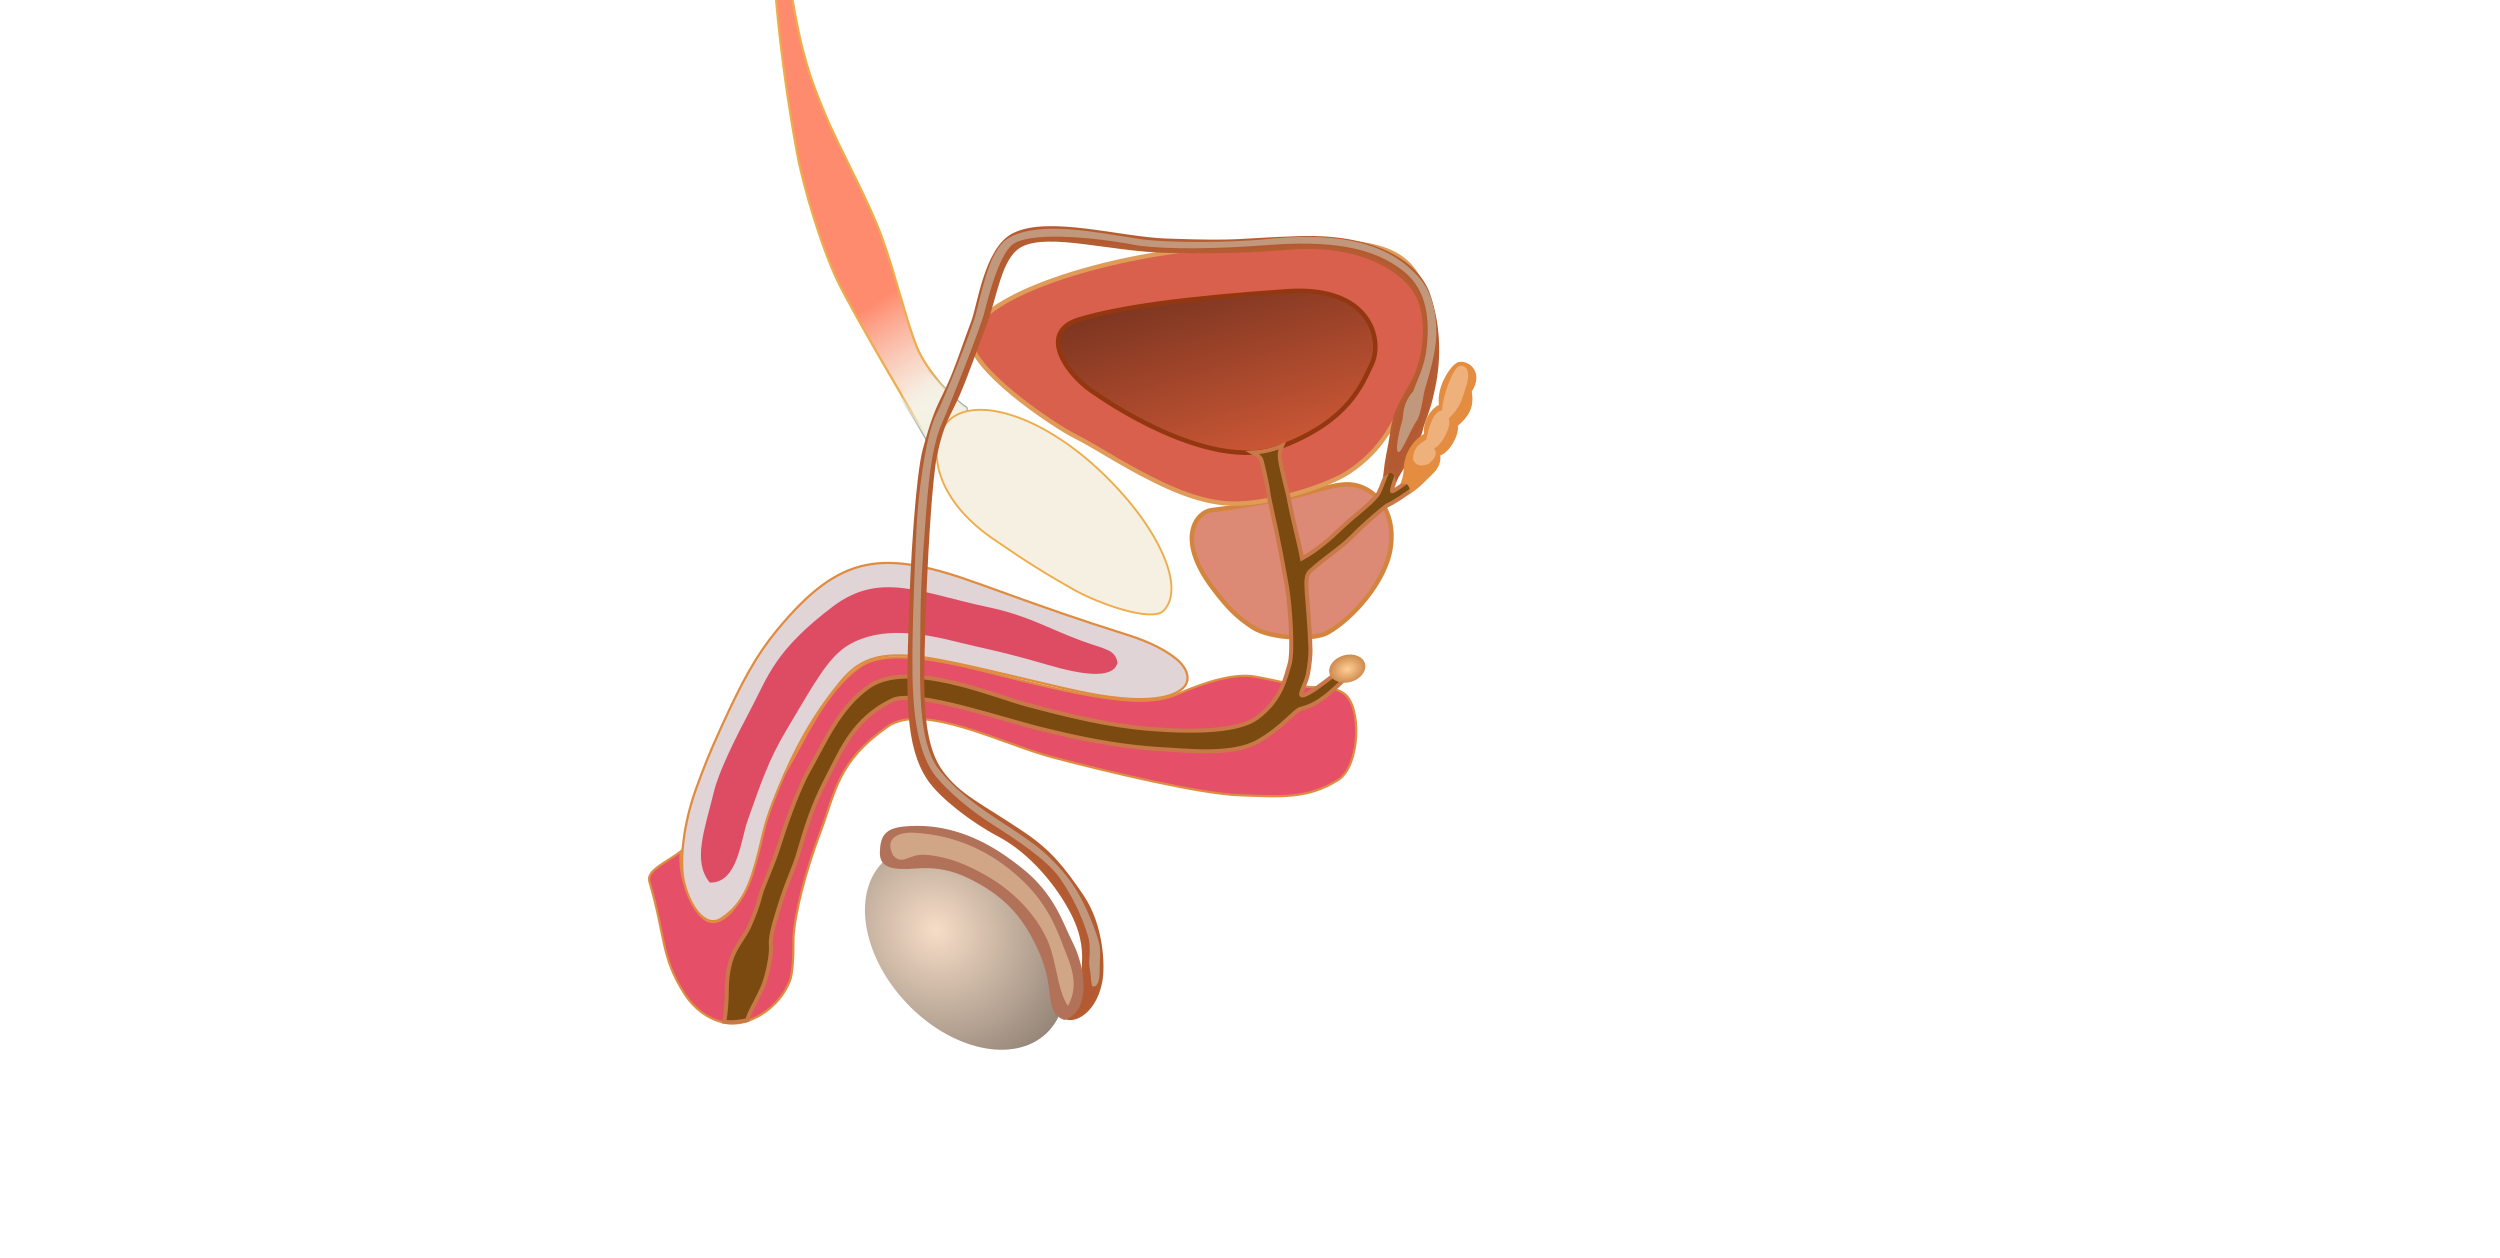 <?xml version="1.0" encoding="UTF-8" standalone="no"?>
<svg
   xmlns:dc="http://purl.org/dc/elements/1.1/"
   xmlns:cc="http://creativecommons.org/ns#"
   xmlns:rdf="http://www.w3.org/1999/02/22-rdf-syntax-ns#"
   xmlns:svg="http://www.w3.org/2000/svg"
   xmlns="http://www.w3.org/2000/svg"
   xmlns:xlink="http://www.w3.org/1999/xlink"
   xmlns:sodipodi="http://sodipodi.sourceforge.net/DTD/sodipodi-0.dtd"
   xmlns:inkscape="http://www.inkscape.org/namespaces/inkscape"
   id="svg2"
   sodipodi:version="0.32"
   inkscape:version="0.92.4 (5da689c313, 2019-01-14)"
   width="556.523"
   height="280.011"
   version="1.0"
   sodipodi:docname="Human male reproductive system-es.svg"
   inkscape:output_extension="org.inkscape.output.svg.inkscape"
   style="display:inline"
   inkscape:export-filename="D:\human\wiki\bitmap.png"
   inkscape:export-xdpi="120"
   inkscape:export-ydpi="120">
  <title
     id="title1312">Human male reproductive system</title>
  <defs
     id="defs5">
    <linearGradient
       inkscape:collect="always"
       id="linearGradient1207">
      <stop
         style="stop-color:#a0cae8;stop-opacity:0"
         offset="0"
         id="stop1203" />
      <stop
         style="stop-color:#a0cae8;stop-opacity:0.05"
         offset="0.417"
         id="stop1213" />
      <stop
         style="stop-color:#a0cae8;stop-opacity:0.671"
         offset="1"
         id="stop1205" />
    </linearGradient>
    <linearGradient
       inkscape:collect="always"
       id="linearGradient1326">
      <stop
         style="stop-color:#a0c8e7;stop-opacity:1;"
         offset="0"
         id="stop1322" />
      <stop
         style="stop-color:#a0c8e7;stop-opacity:0;"
         offset="1"
         id="stop1324" />
    </linearGradient>
    <linearGradient
       id="linearGradient3790">
      <stop
         style="stop-color:#7e3621;stop-opacity:1"
         offset="0"
         id="stop3792" />
      <stop
         style="stop-color:#d85d39;stop-opacity:1"
         offset="1"
         id="stop3794" />
    </linearGradient>
    <linearGradient
       inkscape:collect="always"
       id="linearGradient3763">
      <stop
         style="stop-color: rgb(134, 84, 35); stop-opacity: 1;"
         offset="0"
         id="stop3765" />
      <stop
         style="stop-color: rgb(134, 84, 35); stop-opacity: 0;"
         offset="1"
         id="stop3767" />
    </linearGradient>
    <linearGradient
       id="linearGradient3526">
      <stop
         style="stop-color:#42332d;stop-opacity:1"
         offset="0"
         id="stop3528" />
      <stop
         style="stop-color:#de6644;stop-opacity:1"
         offset="1"
         id="stop3530" />
    </linearGradient>
    <linearGradient
       id="linearGradient3488">
      <stop
         style="stop-color: rgb(228, 196, 169); stop-opacity: 1;"
         offset="0"
         id="stop3490" />
      <stop
         style="stop-color: rgb(226, 139, 63); stop-opacity: 1;"
         offset="1"
         id="stop3492" />
    </linearGradient>
    <linearGradient
       id="linearGradient3470">
      <stop
         style="stop-color:#ff8b6e;stop-opacity:1"
         offset="0"
         id="stop3472" />
      <stop
         style="stop-color: rgb(242, 240, 225); stop-opacity: 0.632;"
         offset="1"
         id="stop3474" />
    </linearGradient>
    <linearGradient
       inkscape:collect="always"
       id="linearGradient3444">
      <stop
         style="stop-color: rgb(156, 180, 172); stop-opacity: 1;"
         offset="0"
         id="stop3446" />
      <stop
         style="stop-color: rgb(156, 180, 172); stop-opacity: 0;"
         offset="1"
         id="stop3448" />
    </linearGradient>
    <linearGradient
       inkscape:collect="always"
       id="linearGradient3436">
      <stop
         style="stop-color: rgb(242, 240, 225); stop-opacity: 1;"
         offset="0"
         id="stop3438" />
      <stop
         style="stop-color: rgb(242, 240, 225); stop-opacity: 0;"
         offset="1"
         id="stop3440" />
    </linearGradient>
    <linearGradient
       id="linearGradient3356">
      <stop
         style="stop-color:#f6ddc7;stop-opacity:1"
         offset="0"
         id="stop3358" />
      <stop
         style="stop-color: rgb(0, 0, 0); stop-opacity: 1;"
         offset="1"
         id="stop3360" />
    </linearGradient>
    <linearGradient
       inkscape:collect="always"
       id="linearGradient3185">
      <stop
         style="stop-color:#caa285;stop-opacity:1"
         offset="0"
         id="stop3187" />
      <stop
         style="stop-color: rgb(213, 156, 82); stop-opacity: 0;"
         offset="1"
         id="stop3189" />
    </linearGradient>
    <linearGradient
       inkscape:collect="always"
       xlink:href="#linearGradient3185"
       id="linearGradient3191"
       x1="235.887"
       y1="227.284"
       x2="235.485"
       y2="298.381"
       gradientUnits="userSpaceOnUse" />
    <radialGradient
       inkscape:collect="always"
       xlink:href="#linearGradient3356"
       id="radialGradient3370"
       cx="155.345"
       cy="253.679"
       fx="155.345"
       fy="253.679"
       r="19.237"
       gradientTransform="matrix(4.122,0.231,-0.251,4.468,-630.474,-914.221)"
       gradientUnits="userSpaceOnUse" />
    <linearGradient
       inkscape:collect="always"
       xlink:href="#linearGradient3436"
       id="linearGradient3442"
       x1="136.824"
       y1="93.655"
       x2="127.649"
       y2="87.029"
       gradientUnits="userSpaceOnUse"
       gradientTransform="rotate(11.333,64.349,105.207)" />
    <linearGradient
       inkscape:collect="always"
       xlink:href="#linearGradient3444"
       id="linearGradient3450"
       x1="136.824"
       y1="93.655"
       x2="127.649"
       y2="87.029"
       gradientUnits="userSpaceOnUse"
       gradientTransform="rotate(11.333,64.349,105.207)" />
    <linearGradient
       inkscape:collect="always"
       xlink:href="#linearGradient3526"
       id="linearGradient3532"
       x1="267.993"
       y1="96.634"
       x2="312.862"
       y2="130.123"
       gradientUnits="userSpaceOnUse" />
    <linearGradient
       inkscape:collect="always"
       xlink:href="#linearGradient3763"
       id="linearGradient3769"
       x1="291.868"
       y1="152.596"
       x2="274.893"
       y2="135.85"
       gradientUnits="userSpaceOnUse"
       gradientTransform="matrix(0.867,-0.34,0.338,0.872,-27.853,89.038)" />
    <linearGradient
       inkscape:collect="always"
       xlink:href="#linearGradient3763"
       id="linearGradient3781"
       gradientUnits="userSpaceOnUse"
       x1="317.838"
       y1="113.163"
       x2="292.219"
       y2="110.141"
       gradientTransform="rotate(0.031,34727.605,-40054.943)" />
    <linearGradient
       inkscape:collect="always"
       xlink:href="#linearGradient3763"
       id="linearGradient3785"
       gradientUnits="userSpaceOnUse"
       x1="332.664"
       y1="83.859"
       x2="298.182"
       y2="86.587"
       gradientTransform="rotate(-11.431,204.034,213.097)" />
    <linearGradient
       inkscape:collect="always"
       xlink:href="#linearGradient3790"
       id="linearGradient3812"
       x1="213.346"
       y1="85.158"
       x2="213.346"
       y2="132.722"
       gradientUnits="userSpaceOnUse"
       gradientTransform="matrix(1.008,-0.293,0.275,0.946,-40.512,60.155)" />
    <linearGradient
       inkscape:collect="always"
       xlink:href="#linearGradient3470"
       id="linearGradient3954"
       gradientUnits="userSpaceOnUse"
       gradientTransform="rotate(2.013,84.221,-47.947)"
       x1="125.025"
       y1="82.711"
       x2="139.194"
       y2="103.778" />
    <filter
       inkscape:collect="always"
       id="filter4463"
       color-interpolation-filters="sRGB">
      <feGaussianBlur
         inkscape:collect="always"
         stdDeviation="1.179"
         id="feGaussianBlur4465" />
    </filter>
    <filter
       inkscape:collect="always"
       id="filter4471"
       x="-0.047"
       width="1.095"
       y="-0.362"
       height="1.724"
       color-interpolation-filters="sRGB">
      <feGaussianBlur
         inkscape:collect="always"
         stdDeviation="0.808"
         id="feGaussianBlur4473" />
    </filter>
    <filter
       inkscape:collect="always"
       id="filter4475"
       color-interpolation-filters="sRGB">
      <feGaussianBlur
         inkscape:collect="always"
         stdDeviation="0.808"
         id="feGaussianBlur4477" />
    </filter>
    <linearGradient
       inkscape:collect="always"
       xlink:href="#linearGradient1326"
       id="linearGradient1328"
       x1="140.513"
       y1="55.911"
       x2="109.773"
       y2="-22.218"
       gradientUnits="userSpaceOnUse" />
    <filter
       inkscape:collect="always"
       style="color-interpolation-filters:sRGB"
       id="filter1669"
       x="-0.036"
       width="1.073"
       y="-0.047"
       height="1.094">
      <feGaussianBlur
         inkscape:collect="always"
         stdDeviation="0.697"
         id="feGaussianBlur1671" />
    </filter>
    <radialGradient
       inkscape:collect="always"
       xlink:href="#linearGradient1207"
       id="radialGradient1211"
       cx="279.326"
       cy="45.726"
       fx="279.326"
       fy="45.726"
       r="11.63"
       gradientTransform="matrix(-1.433,-0.893,1.584,-2.541,592.056,412.014)"
       gradientUnits="userSpaceOnUse" />
    <radialGradient
       inkscape:collect="always"
       xlink:href="#linearGradient1210"
       id="radialGradient1212"
       cx="167.612"
       cy="226.999"
       fx="167.612"
       fy="226.999"
       r="4.095"
       gradientTransform="matrix(1,0,0,0.745,4.579,52.294)"
       gradientUnits="userSpaceOnUse" />
    <linearGradient
       inkscape:collect="always"
       id="linearGradient1210">
      <stop
         style="stop-color:#ffcf96;stop-opacity:1"
         offset="0"
         id="stop1206" />
      <stop
         style="stop-color:#cf8b4e;stop-opacity:1"
         offset="1"
         id="stop1208" />
    </linearGradient>
    <filter
       inkscape:collect="always"
       id="filter4459"
       color-interpolation-filters="sRGB">
      <feGaussianBlur
         inkscape:collect="always"
         stdDeviation="0.475"
         id="feGaussianBlur4461" />
    </filter>
    <filter
       inkscape:collect="always"
       style="color-interpolation-filters:sRGB"
       id="filter1239"
       x="-0.054"
       width="1.092"
       y="-0.038"
       height="1.068">
      <feGaussianBlur
         inkscape:collect="always"
         stdDeviation="0.47"
         id="feGaussianBlur1241" />
    </filter>
    <filter
       inkscape:collect="always"
       style="color-interpolation-filters:sRGB"
       id="filter1281"
       x="-0.145"
       width="1.29"
       y="-0.081"
       height="1.161">
      <feGaussianBlur
         inkscape:collect="always"
         stdDeviation="0.736"
         id="feGaussianBlur1283" />
    </filter>
    <filter
       inkscape:collect="always"
       style="color-interpolation-filters:sRGB"
       id="filter1280"
       x="-0.109"
       width="1.217"
       y="-0.173"
       height="1.345">
      <feGaussianBlur
         inkscape:collect="always"
         stdDeviation="0.8"
         id="feGaussianBlur1282" />
    </filter>
    <filter
       inkscape:collect="always"
       style="color-interpolation-filters:sRGB"
       id="filter1280-6"
       x="-0.109"
       width="1.217"
       y="-0.173"
       height="1.345">
      <feGaussianBlur
         inkscape:collect="always"
         stdDeviation="0.8"
         id="feGaussianBlur1282-4" />
    </filter>
    <filter
       inkscape:collect="always"
       style="color-interpolation-filters:sRGB"
       id="filter1280-8"
       x="-0.109"
       width="1.217"
       y="-0.173"
       height="1.345">
      <feGaussianBlur
         inkscape:collect="always"
         stdDeviation="0.8"
         id="feGaussianBlur1282-5" />
    </filter>
    <filter
       inkscape:collect="always"
       style="color-interpolation-filters:sRGB"
       id="filter1280-9"
       x="-0.109"
       width="1.217"
       y="-0.173"
       height="1.345">
      <feGaussianBlur
         inkscape:collect="always"
         stdDeviation="0.8"
         id="feGaussianBlur1282-9" />
    </filter>
    <filter
       inkscape:collect="always"
       style="color-interpolation-filters:sRGB"
       id="filter1280-1"
       x="-0.109"
       width="1.217"
       y="-0.173"
       height="1.345">
      <feGaussianBlur
         inkscape:collect="always"
         stdDeviation="0.8"
         id="feGaussianBlur1282-2" />
    </filter>
    <filter
       inkscape:collect="always"
       style="color-interpolation-filters:sRGB"
       id="filter1280-3"
       x="-0.109"
       width="1.217"
       y="-0.173"
       height="1.345">
      <feGaussianBlur
         inkscape:collect="always"
         stdDeviation="0.8"
         id="feGaussianBlur1282-03" />
    </filter>
    <filter
       inkscape:collect="always"
       style="color-interpolation-filters:sRGB"
       id="filter1280-43"
       x="-0.109"
       width="1.217"
       y="-0.173"
       height="1.345">
      <feGaussianBlur
         inkscape:collect="always"
         stdDeviation="0.8"
         id="feGaussianBlur1282-05" />
    </filter>
    <filter
       inkscape:collect="always"
       style="color-interpolation-filters:sRGB"
       id="filter1280-43-0"
       x="-0.109"
       width="1.217"
       y="-0.173"
       height="1.345">
      <feGaussianBlur
         inkscape:collect="always"
         stdDeviation="0.8"
         id="feGaussianBlur1282-05-2" />
    </filter>
    <filter
       inkscape:collect="always"
       style="color-interpolation-filters:sRGB"
       id="filter1280-43-0-1"
       x="-0.109"
       width="1.217"
       y="-0.173"
       height="1.345">
      <feGaussianBlur
         inkscape:collect="always"
         stdDeviation="0.8"
         id="feGaussianBlur1282-05-2-9" />
    </filter>
    <filter
       inkscape:collect="always"
       style="color-interpolation-filters:sRGB"
       id="filter1280-43-0-1-2"
       x="-0.109"
       width="1.217"
       y="-0.173"
       height="1.345">
      <feGaussianBlur
         inkscape:collect="always"
         stdDeviation="0.8"
         id="feGaussianBlur1282-05-2-9-9" />
    </filter>
    <filter
       inkscape:collect="always"
       style="color-interpolation-filters:sRGB"
       id="filter1280-43-0-1-2-5"
       x="-0.109"
       width="1.217"
       y="-0.173"
       height="1.345">
      <feGaussianBlur
         inkscape:collect="always"
         stdDeviation="0.8"
         id="feGaussianBlur1282-05-2-9-9-2" />
    </filter>
    <filter
       inkscape:collect="always"
       style="color-interpolation-filters:sRGB"
       id="filter1280-43-0-1-2-2"
       x="-0.109"
       width="1.217"
       y="-0.173"
       height="1.345">
      <feGaussianBlur
         inkscape:collect="always"
         stdDeviation="0.8"
         id="feGaussianBlur1282-05-2-9-9-5" />
    </filter>
    <filter
       inkscape:collect="always"
       style="color-interpolation-filters:sRGB"
       id="filter1280-43-0-1-2-2-1"
       x="-0.109"
       width="1.217"
       y="-0.173"
       height="1.345">
      <feGaussianBlur
         inkscape:collect="always"
         stdDeviation="0.8"
         id="feGaussianBlur1282-05-2-9-9-5-8" />
    </filter>
    <filter
       inkscape:collect="always"
       style="color-interpolation-filters:sRGB"
       id="filter1280-43-0-1-2-2-6"
       x="-0.109"
       width="1.217"
       y="-0.173"
       height="1.345">
      <feGaussianBlur
         inkscape:collect="always"
         stdDeviation="0.8"
         id="feGaussianBlur1282-05-2-9-9-5-5" />
    </filter>
    <filter
       inkscape:collect="always"
       style="color-interpolation-filters:sRGB"
       id="filter1280-43-0-1-2-2-65"
       x="-0.109"
       width="1.217"
       y="-0.173"
       height="1.345">
      <feGaussianBlur
         inkscape:collect="always"
         stdDeviation="0.8"
         id="feGaussianBlur1282-05-2-9-9-5-9" />
    </filter>
  </defs>
  <sodipodi:namedview
     inkscape:window-height="1051"
     inkscape:window-width="1920"
     inkscape:pageshadow="2"
     inkscape:pageopacity="0.0"
     guidetolerance="10.0"
     gridtolerance="10.0"
     objecttolerance="10.0"
     borderopacity="1.0"
     bordercolor="#666666"
     pagecolor="#ffffff"
     id="base"
     showgrid="false"
     showguides="true"
     inkscape:guide-bbox="true"
     inkscape:zoom="1.8021988"
     inkscape:cx="181.8093"
     inkscape:cy="172.02504"
     inkscape:window-x="-9"
     inkscape:window-y="-9"
     inkscape:current-layer="g1399"
     inkscape:window-maximized="1"
     fit-margin-top="-3"
     fit-margin-left="15"
     fit-margin-right="12"
     fit-margin-bottom="0"
     inkscape:document-rotation="0"
     inkscape:snap-global="false" />
  <g
     inkscape:groupmode="layer"
     id="layer20"
     inkscape:label="ref_photo"
     style="display:inline"
     transform="translate(-51.308,1.504)" />


  <!--<g
     inkscape:groupmode="layer"
     id="layer3"
     inkscape:label="meat"
     style="display:inline"
     transform="translate(72.819666,-15.626298)">
    <path
       style="display:inline;fill:#f6e69c;fill-opacity:1;fill-rule:evenodd;stroke:#de8b41;stroke-width:1px;stroke-linecap:butt;stroke-linejoin:miter;stroke-opacity:1"
       d="m 98.3247,154.47693 c -5.751188,7.62825 -9.755077,15.31577 -13.272326,23.36949 -4.311689,9.8728 -8.517409,23.22104 -10.273842,24.80954 -2.098203,1.89759 -7.465032,5.3234 -7.224972,8.93155 2.121652,6.78056 3.822876,16.11739 5.384406,15.3313 0.76548,-1.05974 -2.449395,-10.64297 -3.333056,-14.96564 -0.433226,-2.11924 1.450636,-4.16193 3.318772,-5.54758 1.81718,-1.34786 2.883018,-2.0219 4.346676,-3.7652 0.561036,0.25692 0.374654,1.58829 0.340509,2.44349 -2.430824,2.12028 -7.12907,4.69726 -6.493268,6.50886 2.162935,6.16288 2.772526,12.58856 4.388606,17.4559 3.56799,10.74614 8.18001,13.55682 11.672795,14.38624 5.902382,1.40161 11.673479,-2.50307 13.76179,-4.75711 4.31425,-4.65661 7.11179,-7.85105 6.08153,-10.43147 -0.94485,-2.36652 -3.93315,-4.9356 -1.68888,-4.24636 l 1.7775,2.0525 c 0.72628,1.92222 4.23259,1.50874 0.0701,-2.46253 -2.49785,-2.58408 0.41382,-6.78715 1.45168,-13.33843 0.72227,-4.55924 2.42995,-9.13611 5.78369,-17.64811 1.94544,-4.93765 3.68982,-6.24338 5.46469,-8.42447 -0.3636,6.48036 -0.66602,10.45974 -1.1243,16.23375 -0.6431,8.10251 -6.36559,19.26077 0.46834,33.28433 6.83392,14.02356 24.06965,22.23309 36.68701,20.48313 6.37769,-0.88455 11.7919,-4.06742 15.95796,-10.26957 7.16984,-10.67396 -0.63274,-33.59302 14.33182,-39.56102 5.7569,-2.2959 12.77508,-0.33511 18.39081,-0.0272 7.79565,0.4274 17.33033,2.15497 29.35616,-0.60413 15.69691,-3.60137 25.35382,-13.45047 29.06961,-23.25597 1.24954,-3.29739 1.64715,-2.71148 3.86861,-4.00638 1.76712,-1.03007 2.40411,-1.76837 5.41182,-1.13336 2.38577,0.5037 13.80879,-0.74833 22.82125,-5.40795 9.39856,-4.85922 20.1737,-12.52596 28.20229,-25.67059 9.4158,-15.4158 13.99053,-32.79158 17.526,-57.102488 3.07469,-21.142391 0.98714,-24.492069 -2.79059,-42.837673 -1.69128,-8.213295 -8.22422,-22.733291 -11.45035,-30.812376 l -107.4897,-0.223918 c 9.64695,4.67596 37.176,14.493774 42.6916,18.236186 3.34798,2.271646 7.4082,5.812418 8.18665,8.268295 0.59553,1.878773 -3.44322,5.703431 -6.27225,9.174023 -2.27422,2.789963 -3.30353,9.859362 -0.76261,14.620207 2.01978,3.784411 3.30684,10.630914 3.39543,15.707766 0.0638,3.653975 -0.20557,8.974599 -0.68387,12.701112 -0.77919,6.070795 -6.28183,10.106656 -7.41861,9.754366 -2.40839,-0.74636 0.16166,-6.422703 -5.22899,-7.006438 -2.20341,-0.2386 -3.79429,1.906877 -4.90381,2.222826 -1.10952,0.31595 -2.13333,-1.53168 -1.62956,-3.680466 2.01013,-8.574026 -0.65723,-21.959514 -13.38353,-24.249403 -12.91275,-2.323439 -30.67586,-0.644868 -50.84189,2.004021 -12.51682,1.644134 -25.47649,6.760176 -31.07175,9.599963 -5.1276,2.60244 -10.53814,-3.324265 -16.59063,-9.021166 C 122.49031,60.196744 116.58041,26.104164 113.56805,13.389194 l -22.410693,0.114044 c 0,0 4.059987,38.523604 6.44569,55.907415 2.456233,17.897722 6.687653,32.859827 10.377663,50.633147 1.96441,9.46182 1.06701,20.21036 -9.65601,34.43313 z"
       id="path3194-8"
       inkscape:connector-curvature="0"
       sodipodi:nodetypes="sssccssccssssscccsscszssssssssssssccssssssssssssssccsss" />
  </g>-->
  <g
     inkscape:groupmode="layer"
     id="layer8"
     inkscape:label="pubic bone"
     style="display:inline"
     transform="translate(72.82,-15.626)">
    <a class="orgaos" name="ossos" code="2"><path
       style="display:inline;fill:url(#linearGradient3954);fill-opacity:1;fill-rule:evenodd;stroke:#eeac4a;stroke-width:0.5;stroke-miterlimit:4;stroke-dasharray:none;stroke-opacity:1"
       d="m 99.811,13.528 c 0.014,1.181 1.288,17.206 4.815,36.253 1.482,8.001 5.528,21.021 8.849,28.071 3.6,7.641 19.947,35.133 19.947,35.133 l 4.73,-2.05 1.761,-6.207 c 0,0 -6.41,-6.316 -8.671,-11.921 -2.26,-5.601 -4.601,-15.614 -7.587,-23.919 -3.315,-9.222 -9.483,-19.781 -13.025,-28.404 -2.918,-7.104 -5.009,-12.42 -7.351,-26.873 z"
       id="path3452"
       inkscape:connector-curvature="0"
       sodipodi:nodetypes="csscccssscc" /></a>
    <a class="orgaos" name="ossos" code="2"><path
       style="display:inline;fill:url(#linearGradient3442);fill-opacity:1;fill-rule:evenodd;stroke:url(#linearGradient3450);stroke-width:0.3;stroke-linecap:butt;stroke-linejoin:miter;stroke-miterlimit:4;stroke-dasharray:none;stroke-opacity:1"
       d="m 135.271,116.85 c 0,0 -3.925,-7.037 -6.738,-11.26 -2.813,-4.223 3.873,-8.676 5.426,-7.297 1.553,1.378 6.652,7.126 8.322,7.919 1.671,0.792 -6.894,10.815 -7.011,10.639 z"
       id="path3434"
       inkscape:connector-curvature="0" /></a>
    <a class="orgaos" name="ossos" code="2"><path
       id="path3424"
       style="display:inline;fill:#f5f0e2;fill-opacity:1;stroke:#eeac4a;stroke-width:0.424;stroke-linecap:round;stroke-linejoin:round;stroke-miterlimit:4;stroke-dasharray:none;stroke-dashoffset:0;stroke-opacity:1"
       d="m 186.213,151.563 c -2.604,2.679 -14.523,-1.572 -20.022,-4.68 -6.057,-3.423 -10.408,-6.103 -18.03,-11.36 -14.465,-9.977 -14.649,-22.653 -9.092,-26.85 5.963,-4.503 19.558,-0.627 32.481,11.281 12.922,11.908 19.872,26.252 14.664,31.609 z"
       sodipodi:nodetypes="ssssss" /></a>
  </g>-->
  <!--<g
     inkscape:groupmode="layer"
     id="layer11"
     inkscape:label="bones"
     style="display:inline"
     transform="translate(72.819666,-15.626298)">
    <a class="orgaos" name="ossos" code="2"><path
       style="display:inline;fill:#fae6c8;fill-opacity:1;fill-rule:evenodd;stroke:#eeac4a;stroke-width:1.14802px;stroke-linecap:butt;stroke-linejoin:miter;stroke-opacity:1"
       d="m 260.62172,26.132868 c 4.6781,1.649259 9.01365,4.422607 12.38812,6.628278 4.33865,2.835899 6.95705,4.080302 11.29972,8.432879 1.65132,-2.517572 5.181,-5.928638 5.95622,-6.630154 1.88421,-1.705077 2.5608,-2.432382 5.13937,-4.269469 -4.17258,-4.812231 -7.73834,-7.244368 -11.71508,-10.634126 -1.86607,-1.590627 -6.3668,-4.804252 -8.85457,-6.149025 -1.94896,-0.113216 -3.42441,-0.281888 -6.32135,-0.247004 -1.69109,4.739946 -6.02544,10.980772 -7.89243,12.868621 z"
       id="path3497"
       inkscape:connector-curvature="0"
       sodipodi:nodetypes="cscscsccc"
       inkscape:transform-center-x="-2.0352175"
       inkscape:transform-center-y="-0.66367481" /></a>
    <a class="orgaos" name="ossos" code="2"><path
       style="fill:#fae6c8;fill-opacity:1;fill-rule:evenodd;stroke:#eeac4a;stroke-width:1.07376px;stroke-linecap:butt;stroke-linejoin:miter;stroke-opacity:1"
       d="m 284.6281,41.942296 c 2.67209,4.015475 2.94546,4.696132 5.51468,8.800427 1.3313,2.126735 3.98513,5.956913 4.7637,8.693609 2.32076,-0.989403 4.11839,-2.159067 5.68731,-2.884959 1.56891,-0.725895 3.75291,-0.908748 5.95458,-2.136067 -0.58894,-3.236536 -2.35414,-6.081564 -4.41146,-10.358732 -3.07553,-6.394045 -2.74787,-7.763566 -5.75833,-11.946446 -1.918,1.629554 -4.05031,4.806167 -5.91436,6.02986 -1.86406,1.223694 -5.83612,3.802308 -5.83612,3.802308 z"
       id="path3499"
       sodipodi:nodetypes="cscscscsc"
       inkscape:connector-curvature="0" /></a>
    <a class="orgaos" name="ossos" code="2"><path
       style="fill:#fae6c8;fill-opacity:1;fill-rule:evenodd;stroke:#eeac4a;stroke-width:1.07376px;stroke-linecap:butt;stroke-linejoin:miter;stroke-opacity:1"
       d="m 298.62244,69.088505 c 1.0228,3.462825 1.49229,5.438616 2.31425,9.36016 3.38206,-0.906846 6.84462,-1.476116 9.51238,-2.446429 -0.43368,-3.680108 -0.75804,-5.916114 -1.46792,-9.838384 -0.60097,-3.320509 -0.51048,-6.37665 -1.652,-9.671167 -2.81584,1.393648 -4.11612,1.4105 -6.31868,2.490302 -1.36219,0.667814 -3.02088,0.439234 -5.611,1.428227 2.09371,3.875111 2.64541,6.721874 3.22297,8.677291 z"
       id="path3501"
       sodipodi:nodetypes="sccscscs"
       inkscape:connector-curvature="0" /></a>
    <a class="orgaos" name="ossos" code="2"><path
       style="fill:#fae6c8;fill-opacity:1;fill-rule:evenodd;stroke:#eeac4a;stroke-width:1.07376px;stroke-linecap:butt;stroke-linejoin:miter;stroke-opacity:1"
       d="m 305.74705,78.067872 c -1.28825,0.217094 -2.04813,0.533484 -4.35396,0.728326 -0.15242,2.326742 0.46305,5.527235 0.29209,7.067108 -0.16644,1.499076 -1.41281,6.641507 -0.0144,6.965256 1.3287,0.307615 4.69196,0.851785 6.97079,0.74747 1.57393,-0.07205 1.40374,-1.943244 1.5543,-5.579057 0.15057,-3.635813 -0.0829,-7.407702 0.14212,-10.917723 -1.84581,0.291401 -2.67776,0.666212 -4.59094,0.98862 z"
       id="path3503"
       sodipodi:nodetypes="scsssscs"
       inkscape:connector-curvature="0"
       inkscape:transform-center-x="-4.5667949"
       inkscape:transform-center-y="1.8101688" /></a>
    <a class="orgaos" name="ossos" code="2"><path
       id="path3507"
       style="fill:#fae6c8;fill-opacity:1;fill-rule:evenodd;stroke:#eeac4a;stroke-width:1.07376px;stroke-linecap:butt;stroke-linejoin:miter;stroke-opacity:1"
       d="m 299.6487,108.4418 c -1.96234,-1.38768 -2.02877,1.2427 -2.64704,2.2515 -0.27745,0.4527 -1.09523,2.26453 -1.99257,3.68901 -0.50542,0.80231 2.70556,2.66742 3.57005,3.02649 0.89902,0.13014 1.76296,-1.55881 3.10003,-3.24328 0.46498,-0.5858 3.26406,-2.66458 1.80677,-3.69511 -1.48681,-1.0514 -2.35042,-0.97721 -3.83724,-2.02861 z"
       sodipodi:nodetypes="ssscsss" /></a>
    <a class="orgaos" name="ossos" code="2"><path
       id="path1052"
       style="fill:#fae6c8;fill-opacity:1;fill-rule:evenodd;stroke:#eeac4a;stroke-width:1.07376px;stroke-linecap:butt;stroke-linejoin:miter;stroke-opacity:1"
       d="m 301.69852,94.87616 c -1.75848,-0.165123 -1.91626,4.029108 -2.1289,5.64258 -0.33781,2.56276 -1.41357,5.72723 0.0684,6.22656 1.59867,0.53866 3.79081,1.4816 5.44141,1.83008 1.96527,0.41492 1.82803,-4.70813 2.24805,-6.14063 0.5629,-1.91982 2.18637,-6.30302 0.9707,-6.742184 -1.61532,-0.583543 -4.82337,-0.649616 -6.59961,-0.816406 z" /></a>
    <a class="orgaos" name="ossos" code="2"><path
       style="fill:#fae6c8;fill-opacity:1;fill-rule:evenodd;stroke:#eeac4a;stroke-width:1.07376px;stroke-linecap:butt;stroke-linejoin:miter;stroke-opacity:1"
       d="m 291.03358,118.70622 c 1.09507,-1.11905 2.86641,-2.9301 3.24246,-2.65691 1.50138,1.09073 3.08417,2.34025 2.71423,2.92709 -0.41161,0.65295 -2.52226,2.46931 -3.52983,2.25859 -0.57762,-0.1208 -2.6609,-2.28961 -2.42686,-2.52877 z m 1.19984,3.52547 c -0.54118,0.39134 -2.29411,0.86145 -2.86343,0.93751 -1.46831,0.19614 -3.53837,-0.84492 -2.14428,-2.19952 0.4967,-0.48263 1.49922,-0.65718 2.30264,-1.20611 0.52015,-0.0485 2.14483,1.87883 2.70507,2.46812 z"
       id="path3509"
       sodipodi:nodetypes="ssssscsscc"
       inkscape:connector-curvature="0"
       inkscape:transform-center-x="-5.6141718"
       inkscape:transform-center-y="3.5204471" /></a>
    <a class="orgaos" name="ossos" code="2"><path
       style="fill:#fae6c8;fill-opacity:1;fill-rule:evenodd;stroke:#eeac4a;stroke-width:0.948069px;stroke-linecap:butt;stroke-linejoin:miter;stroke-opacity:1"
       d="m 293.96965,13.220986 c 2.12569,2.155601 5.86904,5.665091 7.34732,7.610197 3.04376,4.004947 6.38462,11.386031 10.39704,21.162716 6.7534,16.455374 6.80266,31.659238 6.71224,35.324328 -0.0904,3.665092 0.51762,3.576279 1.95918,-0.659038 1.44157,-4.235317 2.48787,-7.523705 1.35288,-9.051405 -1.13498,-1.527699 -0.79187,-5.008195 -0.32032,-6.797714 0.4716,-1.789518 0.66387,-5.034606 -0.51237,-7.555681 -1.17625,-2.521074 -1.88349,-7.428553 -1.54303,-12.128364 0.31753,-4.383099 -3.52248,-8.789224 -4.82641,-11.4645 -1.30394,-2.675279 -3.1295,-5.819695 -4.01,-8.625578 -0.719,-2.291282 -0.44405,-5.573698 -2.24101,-7.693471 z"
       id="path3511"
       inkscape:connector-curvature="0"
       sodipodi:nodetypes="csssssssssscc" /></a>
    <a class="orgaos" name="ossos" code="2"><path
       style="display:inline;fill:#fae6c8;fill-opacity:1;fill-rule:evenodd;stroke:#eeac4a;stroke-width:1.22857px;stroke-linecap:butt;stroke-linejoin:miter;stroke-opacity:1"
       d="m 227.11014,13.240639 c -0.50442,1.010073 5.77337,1.909076 9.54913,3.177468 8.03913,2.700585 22.03145,8.070389 23.32125,9.310032 2.80492,-5.489851 3.35449,-6.531219 4.31261,-8.44484 0.83148,-1.660705 1.56124,-2.884361 2.39782,-4.036842 z"
       id="path3497-4"
       inkscape:connector-curvature="0"
       sodipodi:nodetypes="cscscc"
       inkscape:transform-center-x="-2.2603714"
       inkscape:transform-center-y="-2.1700596" /></a>
  </g>-->


  <g
     inkscape:groupmode="layer"
     id="layer6"
     inkscape:label="penis"
     style="display:inline;opacity:1"
     transform="translate(72.82,-15.626)">
   <a class="orgaos" name="penis" code="5"><path
       id="path1079"
       style="display:inline;fill:#e54f68;fill-opacity:1;fill-rule:evenodd;stroke:#df8c41;stroke-width:0.5;stroke-linecap:butt;stroke-linejoin:miter;stroke-miterlimit:4;stroke-dasharray:none;stroke-opacity:1"
       inkscape:label="path3410"
       d="m 161.524,184.215 c 11.776,3.105 32.811,8.148 41.581,8.437 8.926,0.294 15.042,0.971 21.998,-3.439 4.858,-3.08 5.296,-16.476 1.208,-19.243 -2.267,-1.535 -4.837,-1.259 -7.424,-1.391 -2.673,-0.136 -7.947,-1.582 -12.307,-2.324 -4.515,-0.769 -10.58,0.984 -17.317,3.896 -6.005,2.597 -14.793,1.932 -36.217,-3.42 -11.715,-2.926 -27.309,-7.396 -34.193,-2.814 -5.581,3.715 -9.781,10.604 -13.681,17.995 -4.908,9.301 -5.4,7.578 -7.55,16.689 -2.644,11.203 -3.76,13.586 -6.306,18.073 -1.713,3.018 -5.606,6.415 -8.509,2.324 -3.192,-4.498 -4.505,-9.704 -4.075,-13.831 -2.884,2.264 -7.898,4.271 -6.969,6.78 3.64,12.381 2.495,16.625 7.829,24.954 2.871,4.483 8.068,7.468 12.883,6.311 4.26,-1.023 8.508,-4.352 10.48,-9.09 0.724,-1.74 0.869,-5.788 0.852,-9.756 0.274,-5.363 2.69,-14.77 5.917,-23.294 3.492,-9.224 3.799,-15.855 15.101,-23.738 7.794,-5.436 25.444,3.915 36.699,6.883 z"
       sodipodi:nodetypes="sssssssssssssccssscsss" /></a>
    <a class="orgaos" name="penis" code="5"><path
       style="display:inline;fill:#e1d4d6;fill-opacity:1;fill-rule:evenodd;stroke:#df8c41;stroke-width:0.5;stroke-linecap:butt;stroke-linejoin:miter;stroke-miterlimit:4;stroke-dasharray:none;stroke-opacity:1"
       d="m 177.655,156.792 c 3.704,1.165 8.066,2.837 11.359,5.497 2.405,1.942 3.65,4.933 1.149,6.814 -3.841,2.888 -11.84,2.44 -19.272,1.147 -7.784,-1.354 -24.36,-5.833 -34.687,-7.743 -12.293,-2.275 -17.343,-0.635 -21.881,4.881 -6.278,7.631 -10.346,15.157 -14.048,24.25 -2.919,7.168 -2.984,8.674 -4.094,13.152 -2.05,8.275 -3.807,12.146 -8.298,15.232 -3.986,2.739 -7.541,-3.583 -8.524,-8.497 -0.846,-4.227 -0.143,-12.311 2.839,-20.478 1.505,-4.122 2.545,-6.979 5.569,-13.605 4.623,-10.127 7.718,-15.895 12.469,-21.637 14.126,-17.07 23.531,-17.96 45.174,-10.104 14.916,5.414 22.49,8.025 32.244,11.093 z"
       id="path3413"
       inkscape:connector-curvature="0"
       sodipodi:nodetypes="sssssssssssssss" /></a>
    <a class="orgaos" name="penis" code="5"><path
       id="path3421"
       style="display:inline;fill:#de4c64;fill-opacity:1;fill-rule:evenodd;stroke:none;filter:url(#filter4459)"
       d="m 94.35,173.397 c -3.5,6.609 -7.154,13.977 -8.235,18.431 -2.042,8.414 -4.851,15.45 -0.947,20.258 6.247,0.216 6.876,-9.418 8.456,-13.861 2.935,-8.251 4.644,-13.422 8.594,-20.035 6.014,-10.07 9.228,-16.218 13.8,-18.95 7.4,-4.422 16.946,-2.534 24.209,-0.719 5.921,1.48 9.636,2.021 20.22,5.116 7.28,2.129 14.55,3.337 15.495,-0.462 -0.42,-3.06 -3.017,-3.028 -8.231,-4.99 -7.799,-2.934 -11.794,-5.546 -20.671,-7.429 -14.876,-3.155 -23.964,-8.038 -34.434,-0.131 -12.936,9.769 -14.431,15.55 -18.255,22.773 z"
       sodipodi:nodetypes="sscssssscssss" /></a>
  </g>
  <g
     inkscape:groupmode="layer"
     id="layer9"
     inkscape:label="prostate"
     style="display:inline"
     transform="translate(72.82,-15.626)">
    <a class="orgaos" name="prostata" code="6"><path
       style="display:inline;fill:#dc8976;fill-opacity:1;fill-rule:evenodd;stroke:#d4853d;stroke-width:1px;stroke-linecap:butt;stroke-linejoin:miter;stroke-opacity:1"
       d="m 196.843,129.195 c -3.257,0.4 -8.055,6.244 0.36,17.385 3.291,4.357 5.379,6.415 8.797,8.667 4.006,2.639 13.675,2.892 16.647,1.248 5.43,-3.004 13.1,-11.374 14.127,-19.148 1.229,-9.298 -4.945,-14.336 -10.345,-13.885 -4.544,0.38 -8.775,2.424 -15.759,3.582 -6.978,1.156 -8.822,1.537 -13.828,2.151 z"
       id="path3481"
       sodipodi:nodetypes="ssssssss"
       inkscape:connector-curvature="0" /></a>
  </g>
  <g
     inkscape:groupmode="layer"
     id="layer13"
     inkscape:label="bladder+urethra"
     style="display:inline"
     transform="translate(72.82,-15.626)">
    <a class="orgaos" name="bexiga" code="7"><path
       style="display:inline;fill:#d8604d;fill-opacity:1;stroke:#df9b57;stroke-width:0.986px;stroke-opacity:1"
       d="m 204.317,127.655 c -4.357,0.355 -9.488,-0.253 -16.974,-3.596 -8.813,-3.936 -15.672,-8.735 -20.831,-11.32 -5.159,-2.585 -23.936,-15.343 -23.207,-21.818 0.976,-8.664 26.581,-17.635 51.924,-20.077 35.827,-3.453 44.283,-1.104 48.374,8.046 3.576,8 2.576,14.517 -2.09,23.082 -4.096,7.519 -6.115,13.438 -14.131,18.753 -3.863,2.562 -14.096,6.199 -23.065,6.93 z"
       id="path3814"
       sodipodi:nodetypes="sssssssss"
       inkscape:connector-curvature="0" /></a>
    <a class="orgaos" name="bexiga" code="7"><path
       style="display:inline;fill:url(#linearGradient3812);fill-opacity:1;stroke:#933710;stroke-width:1.017px;stroke-opacity:1"
       d="m 171.256,103.358 c 0,0 24.797,17.785 40.75,11.816 15.636,-5.85 18.367,-14.125 20.452,-18.326 2.679,-5.397 -0.068,-17.635 -18.652,-16.381 -23.437,1.582 -37.61,3.669 -46.3,6.25 -9.956,2.957 -2.166,13.143 3.75,16.64 z"
       id="path3788"
       sodipodi:nodetypes="cssssc"
       inkscape:connector-curvature="0" /></a>
    <a class="orgaos" name="uretra" code="8"><path
       style="display:inline;fill:#7b4a10;fill-opacity:1;stroke:#c97947;stroke-width:0.9;stroke-miterlimit:4;stroke-dasharray:none;stroke-opacity:1"
       d="m 187.209,182.496 c 4.14,0.197 14.416,1.409 20.036,-1.817 5.597,-3.213 8.165,-6.986 9.518,-7.278 4.191,-0.905 7.479,-4.545 9.421,-6.277 1.038,-0.925 -0.635,-2.375 -1.833,-1.431 -1.763,1.389 -5.632,4.511 -7.203,4.75 -1.055,0.078 0.791,-2.591 1.191,-4.788 0.354,-1.94 0.614,-4.206 0.563,-5.6 -0.43,-11.85 -1.729,-15.724 -0.118,-17.232 3.099,-2.901 6.771,-5.109 9.271,-7.663 3.135,-3.203 6.668,-6.099 7.862,-7.005 1.14,-0.41 4.863,-2.843 5.909,-3.828 -0.294,-0.549 -0.889,-0.907 -1.365,-1.525 -0.916,0.624 -3.434,2.581 -3.414,2.1 0.043,-1.06 1.513,-4.439 1.493,-5.211 -0.02,-0.772 -1.385,-0.863 -1.533,-0.873 -0.595,-0.04 -2.337,5.843 -3.182,6.953 -1.691,2.22 -4.837,4.264 -8.389,7.69 -1.833,1.769 -5.281,4.819 -8.41,6.471 -0.758,-4.027 -2.066,-8.494 -2.951,-13.342 -0.201,-1.169 -0.638,-2.614 -0.836,-3.536 -0.25,-1.162 -0.851,-3.362 -1.101,-5.117 -0.191,-1.336 -0.006,-2.037 0.432,-3.082 -2.302,1.065 -4.824,1.419 -6.546,1.521 1.794,0.972 1.845,1.233 2.124,2.303 0.321,1.229 0.813,3.525 1.024,4.505 0.277,1.284 0.322,2.402 0.724,4.17 2.12,9.32 3.209,15.743 3.786,19.009 0.66,3.732 1.416,14.327 0.57,17.075 -0.846,2.748 -1.676,7.874 -7.251,11.983 -3.922,2.891 -13.083,3.331 -23.914,2.468 -9.261,-0.738 -18.813,-3.133 -27.341,-5.406 -7.628,-2.033 -26.519,-10.204 -35.313,-3.901 -6.485,4.649 -9.516,11.995 -13.328,18.73 -1.767,3.121 -4.488,10.115 -6.213,15.632 -1.825,5.837 -3.832,9.643 -4.414,11.909 -0.672,2.617 -1.216,4.032 -2.485,6.948 -0.901,2.071 -2.5,3.739 -3.658,6.409 -0.909,2.097 -1.348,4.953 -1.361,7.657 -0.011,2.263 -0.13,4.365 -0.543,7.219 1.612,0.267 3.827,-0.062 5.109,-0.35 0.478,-1.731 1.158,-2.736 2.088,-4.602 0.999,-2.005 1.586,-3.084 2.095,-4.978 0.709,-2.635 1.216,-5.355 1.061,-7.321 -0.171,-2.163 1.273,-6.357 1.806,-8.128 1.832,-6.088 3.271,-8.334 4.502,-12.681 2.43,-8.577 4.293,-12.569 6.453,-16.733 3.061,-5.899 5.781,-12.698 14.266,-16.786 5.251,-2.53 25.405,4.68 35.012,6.862 3.553,0.807 13.899,3.533 26.386,4.126 z"
       id="path3816-3"
       sodipodi:nodetypes="ssssscsssscccsssssccssccsssssssssssssssccsssssssss"
       inkscape:connector-curvature="0"
       inkscape:label="path3816" /></a>
  </g>
  <g
     inkscape:groupmode="layer"
     id="layer5"
     inkscape:label="vas deferens+semen"
     style="display:inline"
     transform="translate(72.82,-15.626)">
    <a class="orgaos" name="deferente" code="8"><path
       style="display:inline;fill:#b45a32;fill-opacity:1;fill-rule:evenodd;stroke:#b55d31;stroke-width:0.8;stroke-linecap:butt;stroke-linejoin:miter;stroke-miterlimit:4;stroke-dasharray:none;stroke-opacity:1"
       d="m 166.057,219.115 c -3.073,-6.132 -9.121,-13.767 -16.582,-17.685 -5.745,-3.018 -12.754,-8.415 -15.425,-12.315 -5.098,-7.441 -4.635,-18.991 -4.253,-33.445 0.382,-14.455 1.63,-34.28 3.223,-40.064 2.243,-8.141 3.029,-9.162 5.105,-13.547 2.075,-4.385 4.229,-11.203 5.606,-14.68 1.377,-3.477 2.925,-16.333 9.058,-19.455 7.771,-3.956 23.616,0.837 34.055,1.204 17.297,0.609 15.154,-0.067 29.447,-0.539 18.017,-0.595 26.642,6.28 28.816,12.492 2.713,7.756 2.394,15.766 0.964,21.708 -0.818,4.128 -2.028,6.269 -2.59,8.604 -0.61,2.538 -3.477,7.142 -5.383,10.391 -0.069,-0.372 -0.546,-0.995 -0.956,-1.207 -0.41,-0.211 -1.189,0.135 -1.599,0.42 0.312,-3.093 0.907,-5.304 1.311,-7.864 0.769,-6.208 2.37,-7.992 4.518,-11.901 3.328,-5.878 3.845,-14.339 1.569,-19.37 -2.853,-6.306 -13.21,-11.984 -27.147,-11.142 -6.651,0.402 -11.102,1.07 -28.473,0.807 -12.634,-0.192 -26.623,-4.586 -32.877,-1.315 -4.832,2.528 -5.606,11.523 -8.233,18.223 -2.232,5.693 -3.764,10.419 -5.802,15.086 -2.073,4.746 -3.394,5.835 -4.993,13.24 -1.188,5.505 -2.253,24.408 -2.659,38.68 -0.406,14.272 -0.8,25.468 3.95,32.003 4.028,5.542 8.781,7.339 18.421,13.877 5.831,3.955 8.775,7.733 12.924,13.829 4.436,6.517 4.767,15.545 4.106,19.004 -1.423,7.442 -7.03,9.628 -8.643,7.229 -0.851,-1.265 4.371,-5.818 4.808,-9.936 0.398,-3.752 0.117,-7.573 -2.267,-12.332 z"
       id="path3373"
       sodipodi:nodetypes="ssssszzsssscscscccsssssssssssssss"
       inkscape:connector-curvature="0" /></a>
    <a class="orgaos" name="deferente" code="10"><path
       id="path3377"
       style="display:inline;fill:#c2987c;fill-opacity:1;fill-rule:evenodd;stroke:none;filter:url(#filter1239)"
       d="m 209.268,70.182 c 13.221,-0.993 23.646,0.069 30.823,6.215 4.805,4.114 5.358,10.585 4.678,16.573 -0.499,4.396 -1.878,6.61 -2.979,9.717 -2.675,3.152 -2.04,5.232 -2.454,6.562 -0.474,1.523 -1.702,6.594 -0.918,7.001 0.757,0.393 2.617,-4.784 4.218,-7.098 0.661,-0.955 1.276,-4.455 1.487,-5.799 0.23,-1.463 2.111,-6.437 2.656,-11.303 0.537,-4.797 -0.427,-10.781 -3.439,-14.335 -8.2,-9.671 -21.806,-10.082 -34.301,-8.85 -9.145,0.902 -22.855,0.781 -28.099,-0.025 -10.313,-1.586 -22.03,-4.048 -28.975,-0.382 -4.111,2.171 -5.674,9.678 -7.475,16.772 -1.106,4.357 -7.217,19.395 -8.915,22.724 -1.957,3.836 -3.532,13.965 -4.161,22.045 -0.427,5.486 -1.009,22.207 -1.081,27.629 -0.14,10.57 -0.336,24.255 5.41,31.116 2.284,2.727 6.795,6.866 12.312,10.378 5.26,3.349 12.38,7.993 15.235,12.232 2.716,4.033 4.643,7.974 6.043,12.492 0.908,2.93 0.061,5.244 0.39,7.094 0.512,2.881 0.07,1.76 0.556,4.199 1.263,0.499 1.699,-1.471 1.688,-3.198 -0.017,-2.87 0.406,-4.825 -0.277,-6.991 -1.166,-3.699 -3.391,-9.573 -6.856,-13.982 -5.01,-6.372 -9.103,-8.601 -16.005,-13.185 -5.668,-3.765 -9.561,-6.98 -12.639,-10.866 -4.899,-6.185 -4.186,-19.904 -4.124,-31.342 0.049,-8.985 0.386,-13.967 1.224,-25.135 0.838,-11.168 1.79,-16.629 3.683,-20.857 1.672,-3.733 8.538,-21.138 9.356,-24.431 2.012,-8.103 3.976,-12.949 5.97,-14.851 3.415,-3.257 18.134,-1.994 28.26,-0.007 6.984,0.9 17.432,0.735 28.713,-0.113 z"
       sodipodi:nodetypes="ssscsssssssssssssssssscsssssszssscss" /></a>
  </g>
  <g
     inkscape:groupmode="layer"
     id="layer10"
     inkscape:label="cowper+seminal vesicle"
     style="display:inline"
     transform="translate(72.82,-15.626)">
    <ellipse
       style="display:inline;fill:url(#radialGradient1212);fill-opacity:1;stroke:none;stroke-width:0.5;stroke-linecap:round;stroke-linejoin:round;stroke-miterlimit:4;stroke-dasharray:none;stroke-dashoffset:0;stroke-opacity:1"
       id="path3484-1"
       transform="rotate(-16.2)"
       cx="172.191"
       cy="221.295"
       rx="4.095"
       ry="3.049" />
    <a class="orgaos" name="vesicula" code="9"><path
       style="fill:#e48d40;fill-opacity:1;fill-rule:evenodd;stroke:none;stroke-width:1;stroke-linecap:butt;stroke-linejoin:miter;stroke-miterlimit:4;stroke-dasharray:none;stroke-opacity:1"
       d="m 238.902,123.445 c 1.038,-2.748 0.56,-3.312 1.014,-5.397 0.461,-2.119 2.105,-4.659 4.278,-5.867 -0.287,-2.713 1.176,-5.262 3.302,-6.435 -0.575,-4.435 2.983,-9.243 4.358,-9.521 2.584,-0.522 5.604,2.532 2.956,6.545 0.326,2.264 0.406,4.671 -3.091,7.647 0.301,2.006 -1.769,5.859 -3.939,6.602 0.366,2.095 -1.244,3.718 -1.857,4.286 -1.723,1.596 -2.379,2.608 -4.968,4.313 0.211,-0.981 -0.037,-1.527 -0.352,-2.004 -0.315,-0.477 -1.113,-0.371 -1.702,-0.169 z"
       id="path3486"
       inkscape:connector-curvature="0"
       sodipodi:nodetypes="csccscccscsc" /></a>
    <a class="orgaos" name="vesicula" code="9"><path
       style="display:inline;fill:#eeb17b;fill-opacity:1;fill-rule:evenodd;stroke:none;stroke-width:1;stroke-linecap:butt;stroke-linejoin:miter;stroke-miterlimit:4;stroke-dasharray:none;stroke-opacity:1;filter:url(#filter1281)"
       d="m 241.719,117.879 c 0.123,-2.119 0.809,-3.184 2.982,-4.392 0.445,-2.206 1.327,-6.195 3.509,-6.523 0.101,-3.308 2.584,-9.816 3.983,-9.91 1.908,-0.127 2.351,2.037 1.149,5.212 -0.532,1.407 -0.725,3.818 -3.715,6.569 0.865,1.161 -1.246,5.723 -3.188,6.61 1.098,1.588 -0.636,2.869 -1.249,3.437 -1.475,0.647 -2.882,0.495 -3.472,-1.002 z"
       id="path3486-6"
       inkscape:connector-curvature="0"
       sodipodi:nodetypes="cccsscccc" /></a>
  </g>
  <g
     inkscape:groupmode="layer"
     id="layer4"
     inkscape:label="testis"
     style="display:inline"
     transform="translate(72.82,-15.626)">
    <ellipse
       style="fill:url(#radialGradient3370);fill-opacity:1;stroke:none;stroke-width:0.937"
       id="path3354"
       transform="rotate(-43.235)"
       cx="-51.651"
       cy="262.304"
       rx="18.029"
       ry="26.35" />
    <a class="orgaos" name="epididimo" code="10"><path
       style="display:inline;fill:#b27159;fill-opacity:1;fill-rule:evenodd;stroke:none;stroke-width:0.5;stroke-linecap:butt;stroke-linejoin:miter;stroke-miterlimit:4;stroke-dasharray:none;stroke-opacity:1"
       d="m 123.044,205.346 c 0.092,-3.513 1.073,-5.328 5.417,-5.736 12.003,-1.128 20.765,5.021 25.783,8.918 7.757,6.024 9.391,12.317 11.851,17.169 2.453,4.839 4.337,15.001 -2.039,16.992 -4.558,-1.905 -1.868,-6.499 -5.42,-14.744 -3.468,-8.05 -7.557,-12.279 -13.906,-15.789 -3.893,-2.152 -7.78,-3.64 -13.576,-3.196 -5.374,0.411 -8.2,-0.16 -8.11,-3.613 z"
       id="path3373-3"
       sodipodi:nodetypes="sssscssss"
       inkscape:connector-curvature="0" /></a>
    <a class="orgaos" name="epididimo" code="10"><path
       style="display:inline;fill:#d1a687;fill-opacity:1;fill-rule:evenodd;stroke:none;stroke-width:0.5;stroke-linecap:butt;stroke-linejoin:miter;stroke-miterlimit:4;stroke-dasharray:none;stroke-opacity:1;filter:url(#filter1669)"
       d="m 227.385,228.472 c -2.896,-4.318 1.938,-5.411 3.745,-5.517 12.004,-0.703 20.158,4.253 24.367,7.262 7.975,5.702 10.479,12.368 12.409,15.911 2.595,4.764 3.092,8.057 1.636,11.581 -2.187,-2.377 -3.128,-7.248 -4.866,-11.555 -2.479,-6.142 -8.634,-11.99 -15.928,-15.247 -4.062,-1.814 -8.694,-3.477 -14.207,-3.35 -3.787,0.087 -4.753,3.023 -7.157,0.916 z"
       id="path3373-4"
       sodipodi:nodetypes="cssscsssc"
       inkscape:connector-curvature="0"
       inkscape:label="path3373-4"
       transform="rotate(5.953,392.018,-757.363)" /></a>
  </g>
  <g
     inkscape:groupmode="layer"
     id="layer7"
     inkscape:label="scalex3.5"
     style="display:none"
     transform="translate(67.321,-1.386)">
  </g>
</svg>